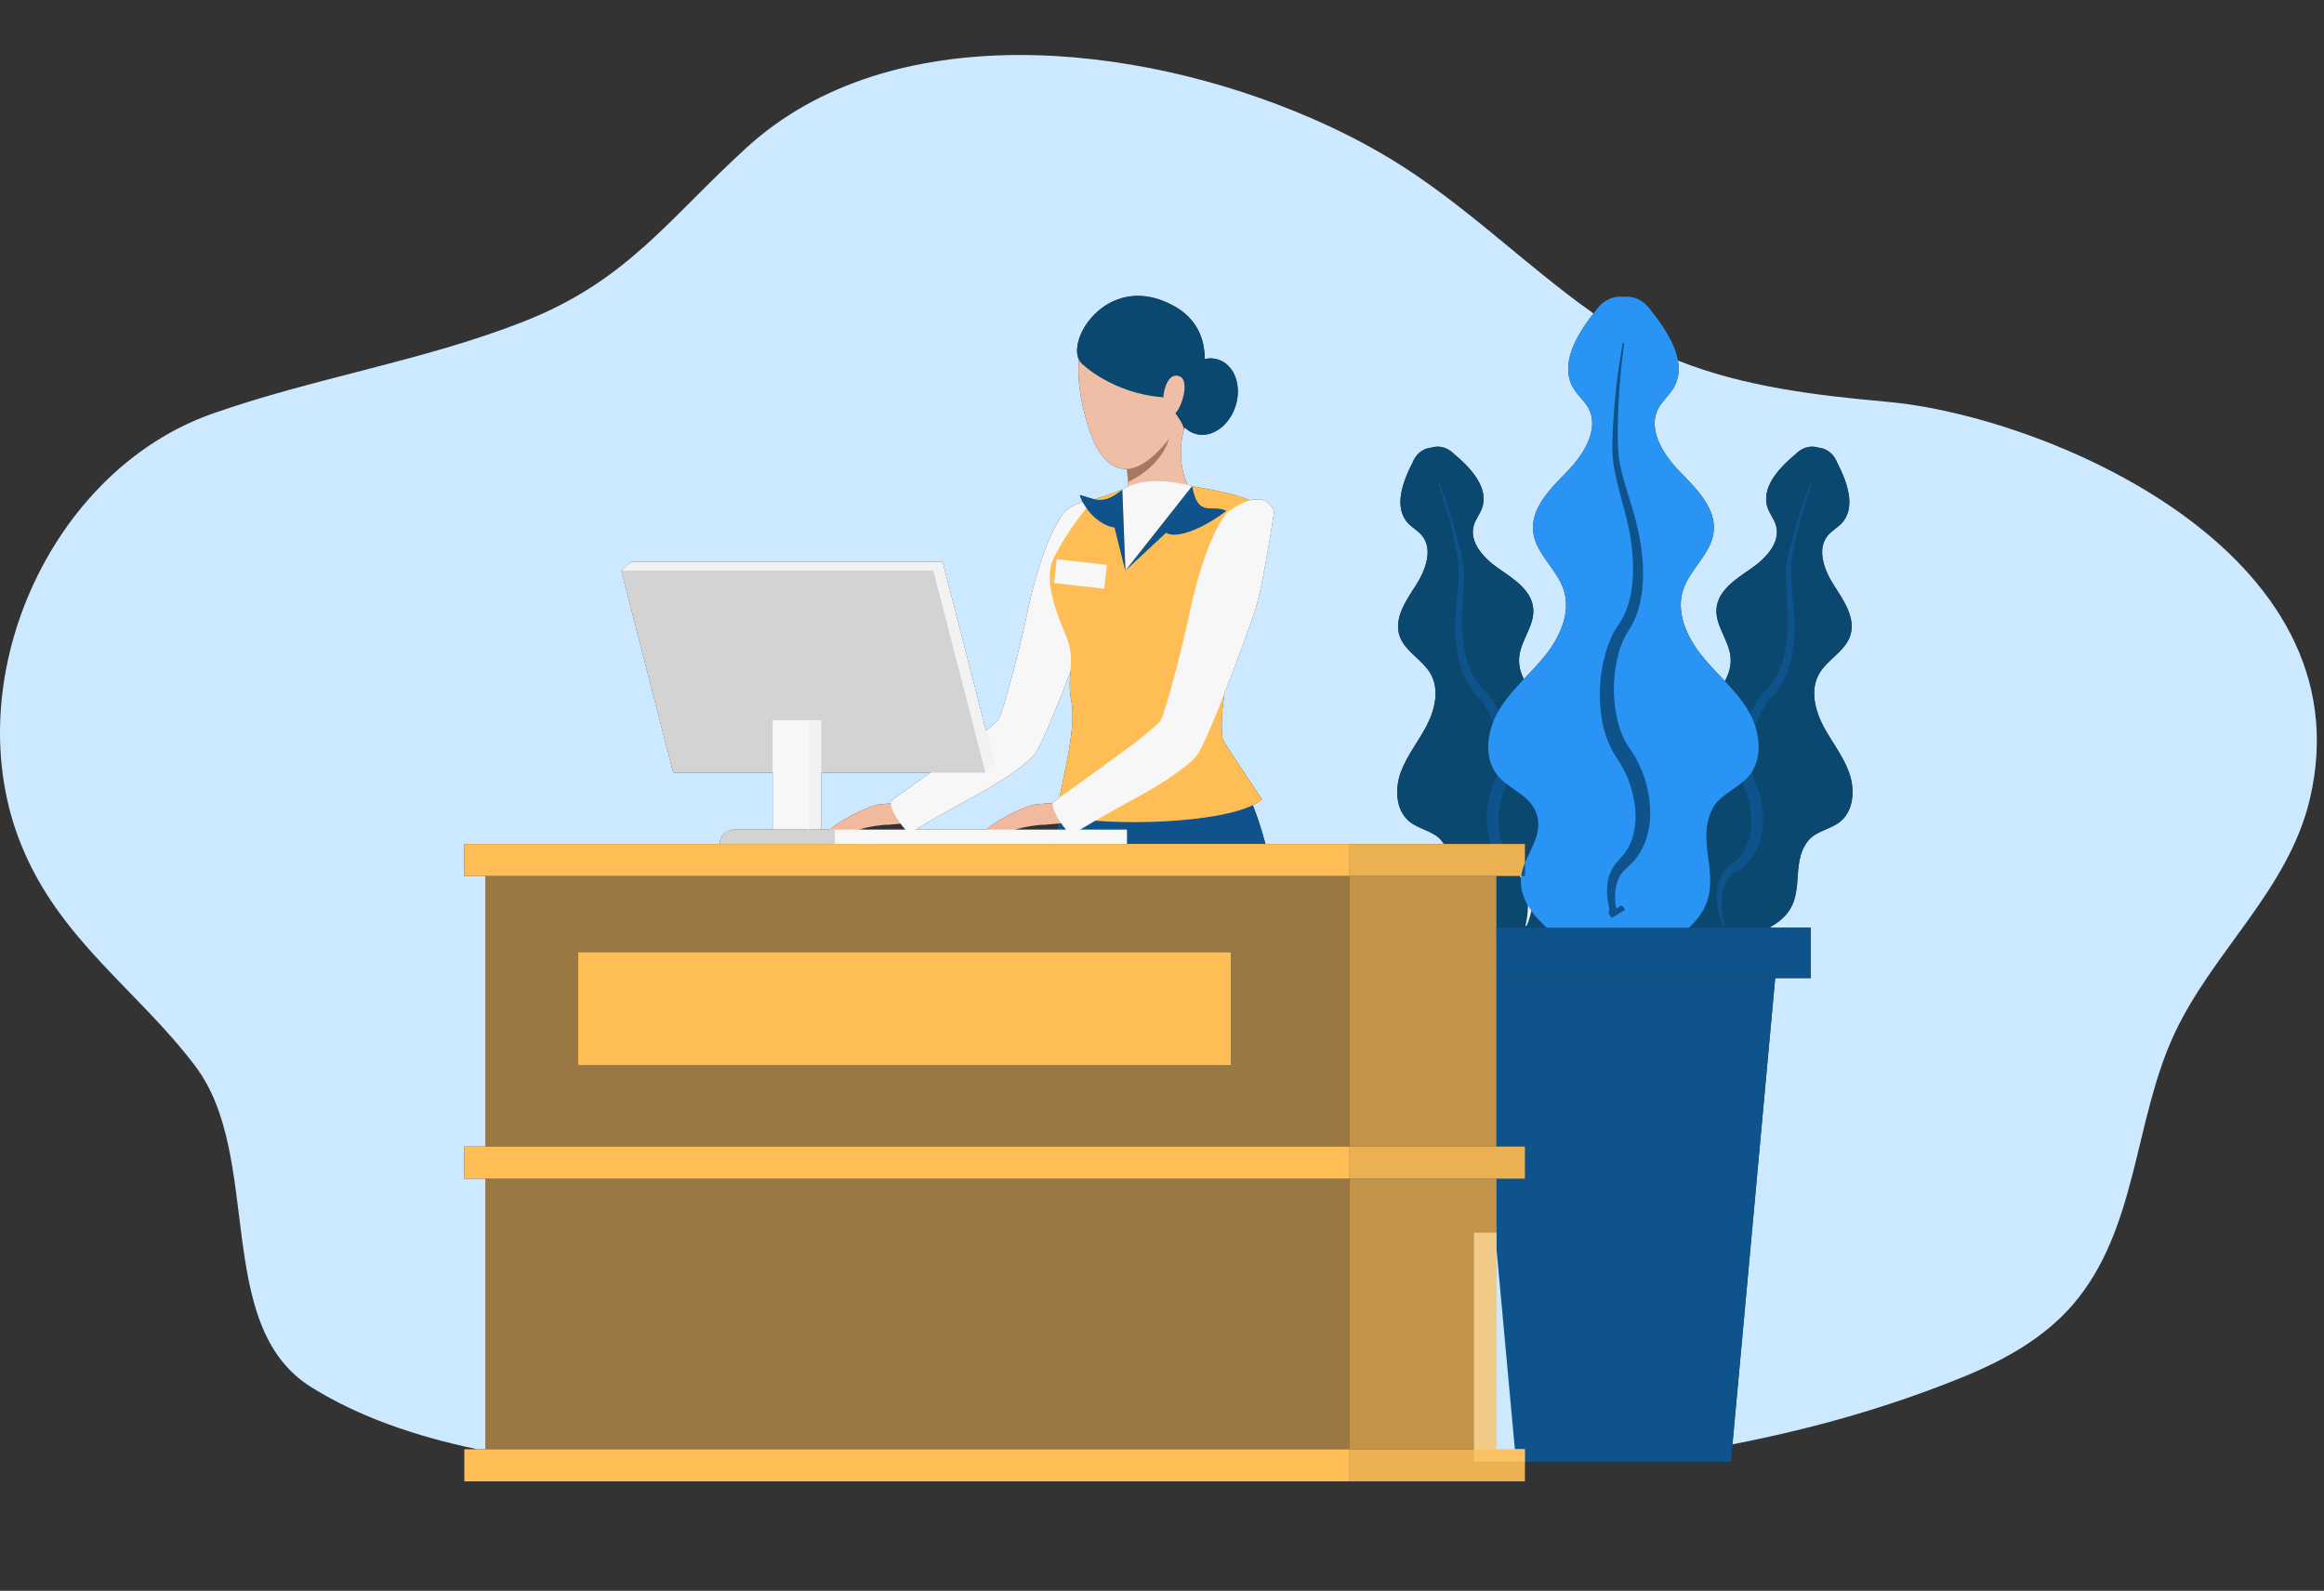 <svg width="314" height="215" viewBox="0 0 314 215" fill="none" xmlns="http://www.w3.org/2000/svg">
<rect x="0" y="0" width="314" height="215" fill="#333333" stroke="none"/>
<g clip-path="url(#clip0_209_336)">
<path d="M214.609 55.14C216.149 57.99 214 61.41 211.739 63.73C209.479 66.05 206.779 68.69 207.159 71.91C207.51 74.88 210.399 76.93 211.3 79.78C212.26 82.83 210.76 86.13 208.75 88.62C207.859 89.73 206.869 90.75 205.89 91.79C205.41 90.83 205.15 89.8 205.27 88.73C205.51 86.48 207.35 84.53 207.16 82.27C206.971 79.83 204.57 78.27 202.551 76.89C200.53 75.51 198.421 73.29 199.141 70.95C199.391 70.16 199.941 69.49 200.221 68.72C201.241 65.95 198.721 63.24 196.461 61.36C196.461 61.36 195.221 59.94 193.391 60.5C191.481 60.69 190.881 62.47 190.881 62.47C189.521 65.09 188.251 68.56 190.251 70.72C190.82 71.32 191.58 71.73 192.11 72.36C193.69 74.24 192.6 77.1 191.27 79.16C189.94 81.21 188.33 83.58 189.09 85.91C189.8 88.06 192.239 89.15 193.329 91.13C194.5 93.24 193.88 95.92 192.76 98.07C191.65 100.21 190.079 102.13 189.25 104.4C188.43 106.68 188.59 109.58 190.489 111.08C191.809 112.12 193.739 112.32 194.779 113.63C194.889 113.77 195 113.92 195.09 114.06H170.98C170.43 112.01 169.84 110.26 169.27 108.82C169.77 108.58 170.19 108.32 170.51 108.03C170.51 108.03 165.92 101.16 165.329 100.18C164.859 99.39 165.079 95.78 165.46 93.68C167.25 89.16 169.069 84.16 169.649 82.25C170.059 80.91 170.529 78.66 170.939 76.4C171.489 73.43 171.949 70.44 172.099 69.48C172.129 69.3 172.149 69.19 172.149 69.17C171.859 68.31 171.17 67.48 169.879 67.48C169.589 67.48 169.259 67.52 168.899 67.63C166.489 66.56 162.679 66.04 161.069 65.7C160.96 65.67 160.849 65.64 160.739 65.62C160.662 65.591 160.582 65.571 160.5 65.56C160.489 65.55 160.48 65.55 160.47 65.55C160.47 65.55 158.77 62.36 159.98 57.99C159.98 57.99 160.02 57.92 160.1 57.79C160.49 58.17 160.95 58.46 161.48 58.62C163.66 59.29 166.11 57.58 166.96 54.8C167.81 52.03 166.73 49.24 164.539 48.58C163.968 48.405 163.361 48.385 162.779 48.52C162.75 45.77 161.729 43.06 158.569 41.33C150.069 36.67 144.219 45.37 145.779 48.61C145.559 50.92 145.849 53.89 147.039 57.68C148.359 61.87 150.269 63.45 152.269 63.36C152.319 63.91 152.379 64.52 152.429 65.14C152.439 65.33 152.459 65.53 152.469 65.72C152.029 65.91 151.769 66.08 151.679 66.16C151.664 66.164 151.651 66.171 151.639 66.18L150.259 66.7C149.908 66.83 149.569 66.94 149.269 67.04C149.069 67.11 148.879 67.17 148.719 67.21C148.589 67.25 148.469 67.28 148.368 67.3C148.259 67.32 148.129 67.39 147.969 67.5C147.309 67.38 146.669 67.09 145.889 66.92C145.999 67.24 146.139 67.56 146.288 67.85C145.599 68.03 144.809 68.4 143.948 69.04C143.948 69.04 141.058 71.98 138.759 83.04C137.639 88.42 135.519 96.16 134.969 97.11C134.769 97.46 134.129 98 133.229 98.75L127.369 75.95H85.189L83.939 77.12L90.96 104.42H104.399V112.12H99.179C98.639 112.12 98.158 112.34 97.809 112.69C97.459 113.04 97.249 113.52 97.249 114.06H62.738V118.39H65.589V154.96H62.738V159.3H65.589V195.869H64.488C56.108 194.119 48.448 191.47 42.038 187.47C28.679 179.13 35.629 156.32 26.379 144.08C18.608 133.789 8.038 127.03 2.849 114.139C-5.991 92.229 6.609 63.699 28.669 55.919C42.448 51.059 57.049 48.829 70.679 43.489C84.749 37.969 90.179 29.709 100.908 19.919C120.318 2.239 153.349 5.629 177.138 15.959C180.968 17.619 184.558 19.459 187.808 21.429C197.728 27.399 205.958 35.759 215.308 42.369C212.948 45.359 210.658 49.339 212.628 52.529C213.199 53.46 214.078 54.18 214.609 55.14V55.14ZM199.161 166.601H206.038V197.55H199.161V166.601Z" fill="#CCE9FF"/>
<path d="M143.139 107.8L142.219 108.46V108.54C141.489 108.57 140.649 108.63 139.879 108.73C138.149 108.97 134.108 111.2 133.318 112.12H123.728C125.588 111 128.568 109.28 131.728 107.57C136.037 105.24 139.148 102.93 139.958 101.71C140.798 100.43 142.817 95.53 144.617 90.84C144.527 91.97 144.437 93.17 144.767 94.83C145.408 98.11 143.809 104.44 143.139 107.8V107.8ZM120.339 108.26C120.339 108.37 120.339 108.48 120.358 108.58C119.828 108.61 119.278 108.66 118.758 108.73C117.028 108.97 112.978 111.2 112.188 112.12H110.978V104.42H125.678C122.889 106.44 120.339 108.26 120.339 108.26V108.26ZM312.089 107.99C309.209 120.23 299.028 128.55 293.828 139.63C288.278 151.43 288.868 166.13 280.038 176.36C276.158 180.85 270.809 183.82 265.309 186.07C255.199 190.2 244.739 193.14 234.079 195.2L239.85 132.19H244.67V125.38H239.05C239.359 125.2 239.68 125 240 124.78C244.52 121.7 241.579 117.04 244.3 113.63C245.34 112.32 247.279 112.12 248.59 111.08C250.489 109.58 250.65 106.68 249.829 104.4C249.01 102.13 247.439 100.21 246.319 98.07C245.199 95.92 244.579 93.24 245.75 91.13C246.84 89.15 249.289 88.06 249.989 85.91C250.75 83.58 249.149 81.21 247.819 79.16C246.479 77.1 245.399 74.24 246.969 72.36C247.499 71.73 248.259 71.32 248.828 70.72C250.839 68.56 249.558 65.09 248.198 62.47C248.198 62.47 247.598 60.69 245.698 60.5C243.868 59.94 242.629 61.36 242.629 61.36C240.358 63.24 237.839 65.95 238.858 68.72C239.148 69.49 239.698 70.16 239.938 70.95C240.668 73.29 238.558 75.51 236.528 76.89C234.508 78.27 232.108 79.83 231.919 82.27C231.738 84.53 233.568 86.48 233.809 88.73C233.939 89.9 233.629 91.03 233.049 92.06C231.999 90.93 230.908 89.83 229.939 88.62C227.929 86.13 226.429 82.83 227.389 79.78C228.288 76.93 231.179 74.88 231.529 71.91C231.909 68.69 229.21 66.05 226.949 63.73C224.689 61.41 222.529 57.99 224.09 55.14C224.61 54.18 225.489 53.46 226.06 52.53C226.789 51.34 226.94 50.05 226.71 48.73C235.649 52.3 245.6 53.46 255.05 54.31C276.109 56.2 320.019 74.35 312.089 107.99V107.99Z" fill="#CCE9FF"/>
<path d="M248.589 111.08C247.278 112.12 245.339 112.32 244.299 113.63C241.578 117.04 244.519 121.7 239.999 124.78C239.679 125 239.358 125.2 239.049 125.38C235.299 127.6 231.889 127.49 228.729 125.38C228.619 125.32 228.519 125.25 228.419 125.17C227.568 124.57 226.738 123.82 225.929 122.94C224.368 121.23 222.949 118.67 223.819 116.4C224.649 114.24 227.239 112.8 226.46 110.04C226 108.43 224.289 107.5 223.48 106.03C222.31 103.91 223.289 101.18 224.92 99.4C226.56 97.62 228.75 96.46 230.609 94.91C231.559 94.12 232.449 93.15 233.05 92.06C233.63 91.03 233.94 89.9 233.81 88.73C233.57 86.48 231.74 84.53 231.92 82.27C232.109 79.83 234.51 78.27 236.529 76.89C238.559 75.51 240.67 73.29 239.939 70.95C239.699 70.16 239.149 69.49 238.859 68.72C237.839 65.95 240.359 63.24 242.63 61.36C242.63 61.36 243.869 59.94 245.699 60.5C247.599 60.69 248.199 62.47 248.199 62.47C249.559 65.09 250.84 68.56 248.829 70.72C248.26 71.32 247.5 71.73 246.97 72.36C245.4 74.24 246.48 77.1 247.82 79.16C249.15 81.21 250.751 83.58 249.99 85.91C249.29 88.06 246.841 89.15 245.751 91.13C244.58 93.24 245.2 95.92 246.32 98.07C247.44 100.21 249.01 102.13 249.83 104.4C250.649 106.68 250.488 109.58 248.589 111.08V111.08Z" fill="#0B4870"/>
<path d="M244.824 65.225C243.946 67.731 243.216 70.286 242.638 72.878C242.345 74.174 242.062 75.465 241.992 76.763C241.925 78.044 242.08 79.373 242.209 80.687C242.51 83.322 242.634 86.088 242.061 88.773C241.778 90.114 241.333 91.448 240.587 92.661C240.399 92.966 240.191 93.259 239.965 93.537C239.749 93.805 239.45 94.099 239.274 94.308C238.855 94.738 238.521 95.275 238.201 95.808C237.017 98.054 236.459 100.577 236.585 103.113C236.635 103.727 236.706 104.343 236.876 104.917C236.943 105.211 237.049 105.484 237.163 105.75L237.35 106.206C237.42 106.376 237.493 106.544 237.551 106.713C238.009 108.08 238.236 109.497 238.198 110.921C238.139 112.337 237.869 113.78 237.182 115.08C236.859 115.736 236.389 116.326 235.872 116.85C235.585 117.087 235.324 117.351 234.996 117.53L234.183 118.04C233.245 118.683 232.782 119.913 232.668 121.175C232.529 122.444 232.671 123.774 232.946 125.064V125.067C232.949 125.077 232.949 125.088 232.947 125.098C232.946 125.109 232.942 125.118 232.936 125.127C232.93 125.136 232.923 125.144 232.914 125.149C232.905 125.155 232.895 125.159 232.885 125.161C232.847 125.171 232.812 125.15 232.797 125.114C232.278 123.852 231.99 122.506 231.948 121.142C231.937 120.43 232.042 119.721 232.259 119.043C232.472 118.341 232.927 117.693 233.489 117.181L234.308 116.548C234.557 116.385 234.75 116.158 234.968 115.959C235.35 115.509 235.695 115.025 235.924 114.465C236.428 113.379 236.617 112.133 236.608 110.9C236.618 109.663 236.411 108.435 235.999 107.269L235.649 106.379C235.506 106.037 235.393 105.684 235.311 105.323C235.123 104.613 235.056 103.897 235.012 103.188C234.969 100.375 235.692 97.604 237.103 95.171C237.482 94.577 237.875 93.983 238.398 93.47C238.665 93.185 238.85 93.019 239.061 92.778C239.262 92.549 239.448 92.304 239.615 92.044C240.299 91.008 240.751 89.796 241.055 88.548C241.351 87.294 241.512 85.998 241.552 84.695C241.604 83.395 241.512 82.081 241.418 80.752C241.344 79.421 241.232 78.089 241.356 76.713C241.49 75.355 241.831 74.048 242.178 72.764C242.859 70.185 243.693 67.649 244.675 65.169C244.683 65.15 244.699 65.134 244.718 65.126C244.737 65.118 244.759 65.117 244.779 65.125C244.82 65.141 244.837 65.185 244.824 65.225V65.225Z" fill="#0E538C"/>
<path opacity="0.7" d="M182.349 118.39H202.199V154.96H182.349V118.39Z" fill="#FFBE55"/>
<path d="M212.629 110.04C211.839 112.8 214.439 114.24 215.259 116.4C216.129 118.67 214.709 121.23 213.149 122.94C212.239 123.93 211.309 124.75 210.349 125.38C210.099 125.56 209.839 125.71 209.578 125.86C207.268 127.14 204.818 127.37 202.198 126.42V118.39H205.538C205.538 118.34 205.549 118.3 205.559 118.25C205.609 117.95 205.679 117.65 205.779 117.36C205.849 117.12 205.939 116.88 206.039 116.64V114.06H195.09C195 113.92 194.89 113.77 194.779 113.63C193.739 112.32 191.809 112.12 190.489 111.08C188.59 109.58 188.43 106.68 189.25 104.4C190.079 102.13 191.649 100.21 192.76 98.07C193.88 95.92 194.5 93.24 193.329 91.13C192.239 89.15 189.8 88.06 189.09 85.91C188.329 83.58 189.94 81.21 191.27 79.16C192.6 77.1 193.69 74.24 192.11 72.36C191.58 71.73 190.82 71.32 190.251 70.72C188.251 68.56 189.521 65.09 190.881 62.47C190.881 62.47 191.481 60.69 193.391 60.5C195.221 59.94 196.461 61.36 196.461 61.36C198.721 63.24 201.24 65.95 200.221 68.72C199.941 69.49 199.391 70.16 199.141 70.95C198.421 73.29 200.531 75.51 202.551 76.89C204.571 78.27 206.971 79.83 207.16 82.27C207.351 84.53 205.511 86.48 205.27 88.73C205.15 89.8 205.41 90.83 205.89 91.79C206.49 92.98 207.44 94.05 208.47 94.91C210.329 96.46 212.52 97.62 214.159 99.4C215.8 101.18 216.779 103.91 215.6 106.03C214.788 107.5 213.078 108.43 212.629 110.04V110.04Z" fill="#0B4870"/>
<path d="M202.469 96.09C203.549 98.29 204.109 100.7 204.069 103.19C204.019 103.9 203.96 104.61 203.769 105.32C203.719 105.54 203.659 105.76 203.579 105.97C203.539 106.11 203.479 106.24 203.43 106.38L203.079 107.27C202.68 108.42 202.449 109.66 202.47 110.9C202.46 111.98 202.61 113.08 202.98 114.06H201.45C201.091 113.05 200.921 111.98 200.881 110.92C200.851 109.5 201.07 108.08 201.53 106.71C201.591 106.54 201.66 106.38 201.73 106.21L201.92 105.75C202.039 105.48 202.14 105.21 202.21 104.92L202.27 104.7C202.4 104.19 202.46 103.65 202.5 103.11C202.6 101.31 202.319 99.44 201.699 97.7C201.479 97.04 201.199 96.41 200.88 95.81C200.56 95.28 200.23 94.74 199.81 94.31C199.63 94.1 199.33 93.81 199.12 93.54C198.891 93.264 198.684 92.969 198.501 92.66C197.751 91.45 197.301 90.12 197.021 88.77C196.451 86.09 196.571 83.32 196.871 80.69C197.002 79.37 197.161 78.04 197.092 76.76C197.022 75.47 196.741 74.17 196.442 72.88C195.872 70.29 195.132 67.73 194.262 65.22C194.241 65.18 194.262 65.14 194.302 65.13C194.342 65.11 194.392 65.13 194.402 65.17C195.382 67.65 196.222 70.18 196.902 72.76C197.253 74.05 197.592 75.35 197.722 76.71C197.852 78.09 197.732 79.42 197.661 80.75C197.571 82.08 197.481 83.39 197.531 84.7C197.571 86 197.731 87.29 198.021 88.55C198.331 89.8 198.781 91.01 199.461 92.04C199.631 92.3 199.82 92.55 200.021 92.78C200.231 93.02 200.411 93.19 200.681 93.47C201.201 93.98 201.601 94.58 201.981 95.17C202.149 95.47 202.319 95.78 202.469 96.09V96.09Z" fill="#0E538C"/>
<path d="M207.129 121.14C207.107 121.799 207.031 122.454 206.899 123.1C206.759 123.79 206.549 124.47 206.279 125.11C206.269 125.15 206.229 125.17 206.189 125.16C206.149 125.15 206.119 125.11 206.129 125.07V125.06C206.318 124.18 206.439 123.28 206.448 122.4C206.468 121.99 206.448 121.58 206.408 121.18C206.328 120.23 206.049 119.31 205.518 118.63C205.448 118.55 205.378 118.47 205.298 118.39H205.537C205.537 118.34 205.548 118.3 205.558 118.25C205.608 117.95 205.678 117.65 205.778 117.36C205.868 117.45 205.959 117.55 206.038 117.65C206.398 118.06 206.669 118.54 206.818 119.04C207.038 119.74 207.149 120.45 207.129 121.14Z" fill="#F2F2F2"/>
<path d="M236.729 104.26C236.599 104.48 236.439 104.7 236.269 104.9C236.019 105.2 235.729 105.47 235.419 105.72C234.009 106.9 232.198 107.69 231.368 109.32C228.738 114.44 233.749 119.71 228.698 124.89C228.608 124.99 228.509 125.08 228.419 125.17C228.349 125.24 228.278 125.32 228.198 125.38C222.459 130.94 216.408 130.84 209.988 126.16C209.848 126.06 209.718 125.96 209.578 125.86C209.389 125.7 209.188 125.54 208.999 125.38C208.229 124.71 207.499 123.94 206.898 123.1C206.738 122.87 206.588 122.64 206.448 122.4C205.768 121.23 205.379 119.95 205.518 118.63C205.518 118.55 205.528 118.47 205.538 118.39C205.538 118.34 205.549 118.3 205.559 118.25C205.609 117.95 205.679 117.65 205.779 117.36C205.849 117.12 205.939 116.88 206.039 116.64C206.989 114.28 208.73 112.08 207.319 109.32C206.539 107.81 204.939 107.02 203.579 105.97C203.159 105.65 202.76 105.3 202.42 104.9C202.364 104.838 202.314 104.771 202.27 104.7C200.76 102.77 200.81 100.06 201.7 97.7C201.91 97.14 202.171 96.6 202.47 96.09C202.49 96.03 202.53 95.97 202.56 95.92C203.48 94.4 204.67 93.09 205.89 91.79C206.869 90.75 207.86 89.73 208.75 88.62C210.76 86.13 212.26 82.83 211.3 79.78C210.4 76.93 207.51 74.88 207.159 71.91C206.779 68.69 209.479 66.05 211.739 63.73C214 61.41 216.149 57.99 214.609 55.14C214.079 54.18 213.199 53.46 212.63 52.53C210.659 49.34 212.949 45.36 215.31 42.37C215.4 42.25 215.5 42.13 215.59 42.02C215.59 42.02 216.829 39.86 219.35 40.11C221.86 39.86 223.1 42.02 223.1 42.02C224.67 43.96 226.289 46.38 226.71 48.73C226.94 50.05 226.789 51.34 226.06 52.53C225.49 53.46 224.61 54.18 224.09 55.14C222.529 57.99 224.69 61.41 226.949 63.73C229.21 66.05 231.909 68.69 231.529 71.91C231.179 74.88 228.289 76.93 227.389 79.78C226.429 82.83 227.929 86.13 229.939 88.62C230.909 89.83 232 90.93 233.049 92.06C234.189 93.27 235.278 94.51 236.139 95.92C236.249 96.1 236.349 96.28 236.449 96.47C236.75 97.04 237 97.64 237.189 98.27C237.819 100.31 237.809 102.53 236.729 104.26V104.26Z" fill="#2A94F4"/>
<path d="M202.199 125.38H244.67V132.19H202.199V125.38Z" fill="#0E538C"/>
<path d="M239.849 132.19L234.078 195.2L233.859 197.55H206.038V195.87H204.679L202.199 168.85V159.3H206.038V154.96H202.199V132.19H239.849ZM217.747 124.058C216.758 122.574 217.747 124.058 217.325 122.27C217.124 121.35 217.076 120.404 217.183 119.469C217.273 118.505 217.693 117.544 218.292 116.735L219.188 115.7C219.469 115.427 219.66 115.079 219.885 114.765C220.266 114.084 220.586 113.365 220.737 112.583C221.108 111.042 221.028 109.376 220.698 107.782C220.398 106.175 219.78 104.618 218.958 103.237L218.274 102.174C218 101.769 217.762 101.34 217.562 100.894C217.132 100.022 216.862 99.112 216.619 98.204C215.834 94.571 216.048 90.793 217.241 87.272C217.579 86.404 217.93 85.533 218.475 84.733C218.749 84.294 218.942 84.029 219.152 83.662C219.353 83.312 219.531 82.946 219.682 82.566C220.3 81.045 220.568 79.357 220.636 77.659C220.686 75.944 220.567 74.228 220.281 72.537C220.005 70.84 219.54 69.161 219.076 67.464C218.636 65.757 218.145 64.058 217.945 62.245C217.762 60.448 217.867 58.667 217.979 56.914C218.187 53.394 218.615 49.886 219.241 46.423C219.243 46.409 219.248 46.396 219.255 46.384C219.262 46.373 219.272 46.362 219.283 46.355C219.295 46.346 219.307 46.341 219.321 46.338C219.334 46.335 219.348 46.335 219.362 46.338C219.388 46.343 219.411 46.358 219.427 46.38C219.442 46.402 219.449 46.428 219.446 46.455C218.958 49.931 218.678 53.432 218.606 56.941C218.563 58.695 218.535 60.446 218.776 62.144C219.026 63.821 219.577 65.503 220.084 67.173C221.159 70.51 222.042 74.062 221.997 77.69C221.976 79.503 221.751 81.348 221.099 83.116C220.939 83.557 220.745 83.988 220.523 84.41C220.312 84.815 220.001 85.272 219.825 85.589C219.393 86.257 219.107 87.041 218.826 87.812C217.875 90.989 217.81 94.527 218.634 97.7C218.863 98.484 219.112 99.263 219.481 99.962C219.646 100.325 219.852 100.654 220.068 100.971L220.433 101.511C220.57 101.71 220.705 101.908 220.825 102.115C221.773 103.767 222.44 105.543 222.759 107.399C223.054 109.252 223.079 111.19 222.527 113.053C222.281 113.988 221.826 114.873 221.291 115.685C220.982 116.069 220.714 116.479 220.335 116.798L219.412 117.671C218.367 118.75 218.089 120.462 218.271 122.126C218.418 123.809 218.87 121.38 219.561 122.98L217.747 124.058V124.058Z" fill="#0E538C"/>
<path d="M124.899 111.03L121.679 111.32L119.889 111.48C119.659 111.41 117.359 111.69 116.089 112.12C115.948 112.17 115.828 112.22 115.719 112.27C115.009 112.59 113.649 112.82 112.799 112.77C112.349 112.74 112.049 112.63 112.049 112.41C112.049 112.38 112.049 112.35 112.059 112.32C112.079 112.26 112.119 112.2 112.189 112.12C112.979 111.2 117.029 108.97 118.759 108.73C119.279 108.66 119.828 108.61 120.359 108.58C121.75 108.49 122.96 108.5 122.96 108.5L124.899 111.03V111.03Z" fill="#F1B99E"/>
<path d="M150.269 68.97C150.269 68.98 150.249 69.09 150.219 69.28C150.169 69.65 150.069 70.31 149.929 71.15C149.658 72.837 149.367 74.52 149.058 76.2C149.058 76.23 149.048 76.25 149.048 76.28C148.848 77.38 148.628 78.48 148.418 79.47C148.197 80.48 147.978 81.38 147.777 82.05C147.298 83.59 146.027 87.14 144.617 90.83V90.84C142.817 95.53 140.798 100.43 139.958 101.71C139.147 102.93 136.037 105.24 131.728 107.57C128.568 109.28 125.588 111 123.728 112.12C123.388 112.33 123.078 112.51 122.818 112.67C122.818 112.67 122.618 112.46 122.328 112.12C122.129 111.9 121.908 111.63 121.679 111.32C121.089 110.52 120.469 109.5 120.359 108.58C120.34 108.48 120.34 108.37 120.34 108.26C120.34 108.26 122.89 106.44 125.68 104.42C125.77 104.35 125.869 104.28 125.96 104.21C128.27 102.54 130.699 100.77 131.949 99.8C132.189 99.62 132.38 99.47 132.519 99.35C132.769 99.14 133.009 98.94 133.229 98.75C134.129 98 134.769 97.46 134.969 97.11C135.519 96.16 137.639 88.42 138.759 83.04C138.899 82.35 139.049 81.69 139.198 81.06C139.268 80.75 139.348 80.44 139.419 80.14C139.788 78.64 140.169 77.33 140.538 76.19C140.709 75.66 140.879 75.18 141.049 74.72C141.108 74.54 141.169 74.37 141.238 74.21C141.358 73.89 141.478 73.59 141.589 73.3C141.809 72.77 142.019 72.3 142.219 71.89C142.349 71.63 142.469 71.38 142.578 71.16C142.738 70.87 142.879 70.62 143.009 70.4C143.149 70.16 143.279 69.95 143.399 69.77C143.449 69.69 143.509 69.61 143.559 69.54C143.599 69.48 143.629 69.43 143.669 69.39C143.698 69.35 143.729 69.31 143.749 69.28C143.799 69.21 143.839 69.16 143.879 69.12C143.889 69.1 143.908 69.09 143.919 69.08C143.939 69.05 143.948 69.04 143.948 69.04C144.808 68.4 145.598 68.03 146.288 67.85C146.709 67.74 147.099 67.69 147.448 67.69C147.549 67.69 147.648 67.69 147.738 67.7C149.389 67.82 150.269 68.97 150.269 68.97V68.97Z" fill="#F7F7F7"/>
<path d="M166.959 54.8C166.108 57.58 163.658 59.29 161.479 58.62C160.949 58.46 160.489 58.17 160.099 57.79C160.074 57.776 160.053 57.755 160.038 57.73C159.959 57.65 159.879 57.56 159.799 57.47V57.46C159.649 57.29 159.519 57.1 159.419 56.89C159.33 56.759 159.256 56.618 159.198 56.47C159.178 56.43 159.158 56.38 159.138 56.33C159.058 56.13 158.988 55.91 158.938 55.69C158.688 54.69 158.708 53.54 159.058 52.39C159.208 51.9 159.408 51.45 159.658 51.04C160.169 50.13 160.879 49.41 161.669 48.96C162.028 48.76 162.398 48.61 162.778 48.52C163.358 48.39 163.959 48.4 164.538 48.58C166.729 49.24 167.809 52.03 166.959 54.8V54.8Z" fill="#0B4870"/>
<path d="M170.349 114.06H142.679C142.899 113.05 143.099 112.11 143.279 111.28C143.289 111.24 143.3 111.2 143.3 111.16C143.38 110.78 143.46 110.43 143.529 110.11C143.67 109.44 143.789 108.89 143.869 108.5C143.939 108.19 143.979 107.99 144 107.9C144 107.88 144.01 107.87 144.01 107.86C144.01 107.85 144.02 107.84 144.03 107.83C144.04 107.8 144.06 107.76 144.08 107.73C144.131 107.65 144.2 107.53 144.29 107.38V107.37C144.4 107.18 144.54 106.95 144.711 106.68C146.49 103.79 151.521 96.58 157.191 96.45C159.141 96.4 161.171 97.18 163.161 99.26C164.182 100.31 165.191 101.7 166.161 103.48C167.031 105.03 167.871 106.89 168.691 109.08C169.304 110.719 169.857 112.381 170.349 114.06V114.06Z" fill="#EEBEA7"/>
<path d="M170.979 114.06H142.399C142.619 113.05 142.829 112.12 143.029 111.3C143.059 111.16 143.09 111.03 143.13 110.9C143.199 110.59 143.279 110.3 143.35 110.03C143.5 109.43 143.65 108.92 143.78 108.5C143.85 108.27 143.93 108.07 144.001 107.9C144.001 107.88 144.011 107.87 144.011 107.86C144.011 107.85 144.021 107.84 144.031 107.83C144.041 107.8 144.061 107.76 144.081 107.73C144.132 107.61 144.201 107.49 144.291 107.38V107.37C146.161 104.87 154.161 103.97 160.052 103.65H160.062C162.882 103.5 165.202 103.48 166.162 103.48H166.622C166.622 103.48 167.872 105.23 169.272 108.82C169.939 110.533 170.509 112.283 170.979 114.06V114.06Z" fill="#0E538C"/>
<path d="M165.328 100.18C165.919 101.16 170.509 108.03 170.509 108.03C170.189 108.32 169.769 108.58 169.269 108.82C169.089 108.91 168.899 109 168.689 109.08C165.689 110.31 160.509 110.93 155.579 111.08C152.829 111.16 150.17 111.1 147.989 110.92C147.159 110.85 146.399 110.76 145.739 110.65C144.779 110.51 144.029 110.32 143.529 110.11C143.469 110.09 143.409 110.06 143.349 110.03C143.029 109.87 142.859 109.69 142.868 109.49C142.889 109.24 142.929 108.91 143.009 108.51C143.038 108.3 143.089 108.06 143.139 107.8C143.809 104.44 145.409 98.11 144.769 94.83C144.439 93.17 144.529 91.97 144.619 90.84V90.83C144.75 89.28 144.88 87.86 143.88 85.55C142.159 81.58 141.329 78.19 142.159 75.93C142.539 74.89 143.639 73.03 144.809 71.31C145.479 70.33 146.179 69.4 146.788 68.68C147.139 68.27 147.459 67.93 147.738 67.7C147.818 67.62 147.898 67.55 147.968 67.5C148.128 67.39 148.258 67.32 148.367 67.3C148.468 67.28 148.588 67.25 148.718 67.21C148.878 67.17 149.068 67.11 149.268 67.04C149.568 66.94 149.908 66.83 150.258 66.7L151.638 66.18C151.638 66.18 151.648 66.17 151.678 66.16C151.958 66.05 152.237 65.94 152.478 65.84C153.218 65.55 153.748 65.33 153.748 65.33C155.508 65.07 157.848 65.11 159.348 65.32C159.498 65.34 159.638 65.37 159.787 65.39C160.058 65.44 160.287 65.49 160.468 65.55C160.478 65.55 160.488 65.55 160.498 65.56C160.577 65.57 160.657 65.59 160.737 65.62C160.847 65.64 160.958 65.67 161.067 65.7C162.677 66.04 166.487 66.56 168.897 67.63C169.397 67.86 169.837 68.1 170.187 68.37C172.847 70.44 169.897 79.41 169.897 79.41C169.897 79.41 166.307 91.1 165.767 92.47C165.657 92.74 165.557 93.16 165.457 93.68C165.078 95.78 164.859 99.39 165.328 100.18V100.18Z" fill="#FFBE55"/>
<path d="M160.469 65.55C156.288 73.53 152.618 69.85 152.618 69.85C152.679 68.99 152.599 67.41 152.478 65.84C152.478 65.8 152.478 65.76 152.468 65.72C152.458 65.53 152.438 65.33 152.428 65.14C152.378 64.52 152.318 63.91 152.268 63.36C152.148 62.14 152.058 61.25 152.058 61.25C152.058 61.25 157.048 56.99 159.198 56.47C159.209 56.47 159.218 56.47 159.228 56.46C159.388 56.42 159.528 56.41 159.648 56.43C160.108 56.45 160.298 56.83 160.038 57.73C160.038 57.74 160.038 57.76 160.028 57.78C160.008 57.85 159.988 57.92 159.978 57.98V57.99C158.769 62.36 160.469 65.55 160.469 65.55V65.55Z" fill="#EEBEA7"/>
<path d="M161.669 48.96C161.618 51.33 160.839 54.02 159.648 56.43C159.588 56.57 159.518 56.7 159.459 56.82C159.439 56.85 159.429 56.87 159.419 56.89C158.969 57.75 158.469 58.56 157.939 59.3C157.849 59.42 157.759 59.54 157.669 59.65C156.479 61.24 155.108 62.47 153.729 63.02C153.679 63.04 153.619 63.07 153.569 63.09C153.46 63.14 153.349 63.17 153.25 63.2C152.93 63.29 152.6 63.35 152.289 63.36H152.269C150.269 63.45 148.359 61.87 147.039 57.68C145.85 53.89 145.56 50.92 145.779 48.61C146.38 42.28 150.809 40.89 150.809 40.89C150.809 40.89 160.399 38.72 161.579 47.38C161.649 47.88 161.679 48.41 161.669 48.96V48.96Z" fill="#EEBEA7"/>
<path d="M162.779 48.52C162.829 52.65 160.63 56.84 160.099 57.79C160.019 57.92 159.979 57.99 159.979 57.99V57.98C159.949 57.83 159.889 57.66 159.799 57.47V57.46C159.709 57.26 159.589 57.04 159.459 56.82C159.379 56.7 159.309 56.58 159.229 56.46C159.199 56.41 159.169 56.37 159.139 56.33C159.029 56.17 158.919 56 158.809 55.84C158.129 54.87 157.369 53.96 157.189 53.74C157.169 53.727 157.152 53.71 157.139 53.69C150.299 53.19 146.199 49.18 146.199 49.18C146.019 49.02 145.889 48.82 145.779 48.61C144.219 45.37 150.069 36.67 158.569 41.33C161.729 43.06 162.749 45.77 162.779 48.52V48.52Z" fill="#0B4870"/>
<path d="M157.191 53.61C157.247 52.578 157.883 50.224 159.418 50.881C160.956 51.541 159.325 56.334 158.303 56.039C158.302 56.04 157.068 56.058 157.191 53.61Z" fill="#EEBEA7"/>
<path d="M157.939 59.3C157.929 59.35 157.739 60.22 156.959 61.38C156.179 62.54 154.809 63.97 152.429 65.14C152.379 64.52 152.319 63.91 152.269 63.36H152.289C152.369 63.37 152.71 63.38 153.25 63.2C153.35 63.17 153.46 63.14 153.569 63.09C153.619 63.07 153.679 63.04 153.729 63.02C154.669 62.6 156.029 61.67 157.669 59.65C157.759 59.54 157.849 59.42 157.939 59.3V59.3Z" fill="#A77860"/>
<path d="M161.069 65.7L152.059 77.11L151.639 66.18C151.639 66.18 151.649 66.17 151.679 66.16C151.769 66.08 152.029 65.91 152.469 65.72C153.569 65.25 155.788 64.66 159.349 65.32C159.499 65.34 159.639 65.37 159.788 65.39C160.009 65.44 160.238 65.49 160.469 65.55C160.479 65.55 160.489 65.55 160.499 65.56C160.578 65.57 160.658 65.59 160.738 65.62C160.849 65.64 160.959 65.67 161.069 65.7Z" fill="#F7F7F7"/>
<path opacity="0.9" d="M206.038 114.06V116.64C205.938 116.88 205.849 117.12 205.778 117.36C205.678 117.65 205.608 117.95 205.558 118.25C205.548 118.3 205.537 118.34 205.537 118.39H182.348V114.06H206.038V114.06Z" fill="#FFBE55"/>
<path d="M206.038 116.64V118.39H205.538C205.538 118.34 205.549 118.3 205.559 118.25C205.609 117.95 205.679 117.65 205.779 117.36C205.849 117.12 205.939 116.88 206.038 116.64V116.64Z" fill="#0E538C"/>
<path d="M62.738 114.06H182.348V118.39H62.738V114.06Z" fill="#FFBE55"/>
<path d="M134.389 103.25L133.139 104.42L125.959 104.21L110.979 103.79L109.299 103.74L109.059 103.73L104.399 103.6L92.219 103.25L83.939 77.12L85.189 75.95H127.368L133.229 98.75L134.389 103.25Z" fill="#F2F2F2"/>
<path d="M133.139 104.42H90.959L87.229 89.92L83.939 77.12H126.109L131.949 99.8L133.139 104.42Z" fill="#D3D3D3"/>
<path d="M109.059 97.33H110.979V112.12H109.059V97.33Z" fill="#F2F2F2"/>
<path d="M118.129 114.06H112.049V112.12H116.198C117.269 112.12 118.129 112.99 118.129 114.06ZM104.399 97.33H109.299V112.12H104.399V97.33Z" fill="#F7F7F7"/>
<path d="M112.799 112.12V114.06H97.249C97.247 113.806 97.296 113.553 97.392 113.318C97.488 113.082 97.63 112.868 97.81 112.688C97.989 112.507 98.202 112.364 98.438 112.267C98.672 112.169 98.925 112.12 99.179 112.12H112.799V112.12Z" fill="#D3D3D3"/>
<path opacity="0.5" d="M65.589 118.39V154.96H182.349V118.39H65.589V118.39ZM166.309 143.97H78.119V128.69H166.309V143.97Z" fill="#FFBE55"/>
<path opacity="0.9" d="M182.349 154.96H206.038V159.3H182.349V154.96Z" fill="#FFBE55"/>
<path d="M62.738 154.96H182.348V159.3H62.738V154.96Z" fill="#FFBE55"/>
<path opacity="0.5" d="M65.589 159.3H182.349V195.869H65.589V159.3Z" fill="#FFBE55"/>
<path opacity="0.9" d="M182.349 195.87H206.038V200.211H182.349V195.87Z" fill="#FFBE55"/>
<path opacity="0.7" d="M182.349 159.3H202.199V195.869H182.349V159.3Z" fill="#FFBE55"/>
<path d="M62.738 195.87H182.348V200.211H62.738V195.87Z" fill="#FFBE55"/>
<path d="M146.029 111.03L143.38 111.27L143.279 111.28L143.029 111.3L141.009 111.48C140.779 111.41 138.479 111.69 137.209 112.12C137.068 112.17 136.948 112.22 136.839 112.27C135.719 112.78 132.939 113.07 133.189 112.32C133.209 112.26 133.25 112.2 133.319 112.12C134.109 111.2 138.149 108.97 139.88 108.73C140.65 108.63 141.489 108.57 142.22 108.54L143.01 108.51C143.329 108.5 143.59 108.5 143.78 108.5H144.08L145.74 110.65L146.029 111.03V111.03Z" fill="#F1B99E"/>
<path d="M172.149 69.17C172.149 69.19 172.129 69.3 172.099 69.48C171.949 70.44 171.489 73.43 170.939 76.4C170.529 78.66 170.059 80.91 169.649 82.25C169.069 84.16 167.25 89.16 165.46 93.68C164.649 95.76 163.84 97.73 163.159 99.26C162.6 100.51 162.139 101.45 161.829 101.92C161.539 102.37 160.93 102.97 160.059 103.65H160.049C159.889 103.78 159.729 103.91 159.549 104.04C158.078 105.16 156.038 106.46 153.608 107.77C151.578 108.87 149.618 109.97 147.988 110.92C147.228 111.36 146.538 111.76 145.948 112.12C145.459 112.41 145.038 112.66 144.688 112.88C144.688 112.88 144.398 112.58 144.028 112.12C143.818 111.88 143.598 111.59 143.379 111.27C143.349 111.24 143.328 111.2 143.299 111.16C143.238 111.08 143.179 110.99 143.129 110.9C142.649 110.15 142.229 109.29 142.219 108.54V108.46L143.139 107.8C143.559 107.5 144.099 107.12 144.709 106.68C147.889 104.4 153.129 100.61 154.398 99.55C155.669 98.48 156.598 97.74 156.848 97.31C156.928 97.17 157.048 96.87 157.188 96.45C157.768 94.78 158.768 91.16 159.648 87.56C160.008 86.07 160.358 84.58 160.638 83.24C162.938 72.18 165.827 69.24 165.827 69.24C167.057 68.35 168.067 67.84 168.897 67.63C169.257 67.52 169.587 67.48 169.877 67.48C171.169 67.48 171.859 68.31 172.149 69.17V69.17Z" fill="#F7F7F7"/>
<path fill-rule="evenodd" clip-rule="evenodd" d="M152.069 77.26L150.579 71.29C150.369 71.27 150.149 71.22 149.93 71.15C148.86 70.8 147.67 69.93 146.789 68.68C146.41 68.138 146.107 67.545 145.89 66.92C146.67 67.09 147.31 67.38 147.97 67.5C148.94 67.69 149.98 67.54 151.64 66.18L152.06 77.11V77.12L152.069 77.26V77.26Z" fill="#0E538C"/>
<path fill-rule="evenodd" clip-rule="evenodd" d="M152.059 77.118L161.073 65.702C161.875 70.098 163.714 68.066 165.69 69.037C163.197 71.009 159.116 73.009 157.559 71.998L152.059 77.118Z" fill="#0E538C"/>
<path d="M142.411 78.797L142.776 75.578L149.553 76.347L149.188 79.566L142.411 78.797Z" fill="#F7F7F7"/>
<path d="M78.118 128.69H166.308V143.97H78.118V128.69Z" fill="#FFBE55"/>
<path d="M116.199 112.12H152.269V114.06H116.199V112.12Z" fill="#F7F7F7"/>
</g>
<defs>
<clipPath id="clip0_209_336">
<rect width="313.035" height="214.08" fill="white"/>
</clipPath>
</defs>
</svg>
